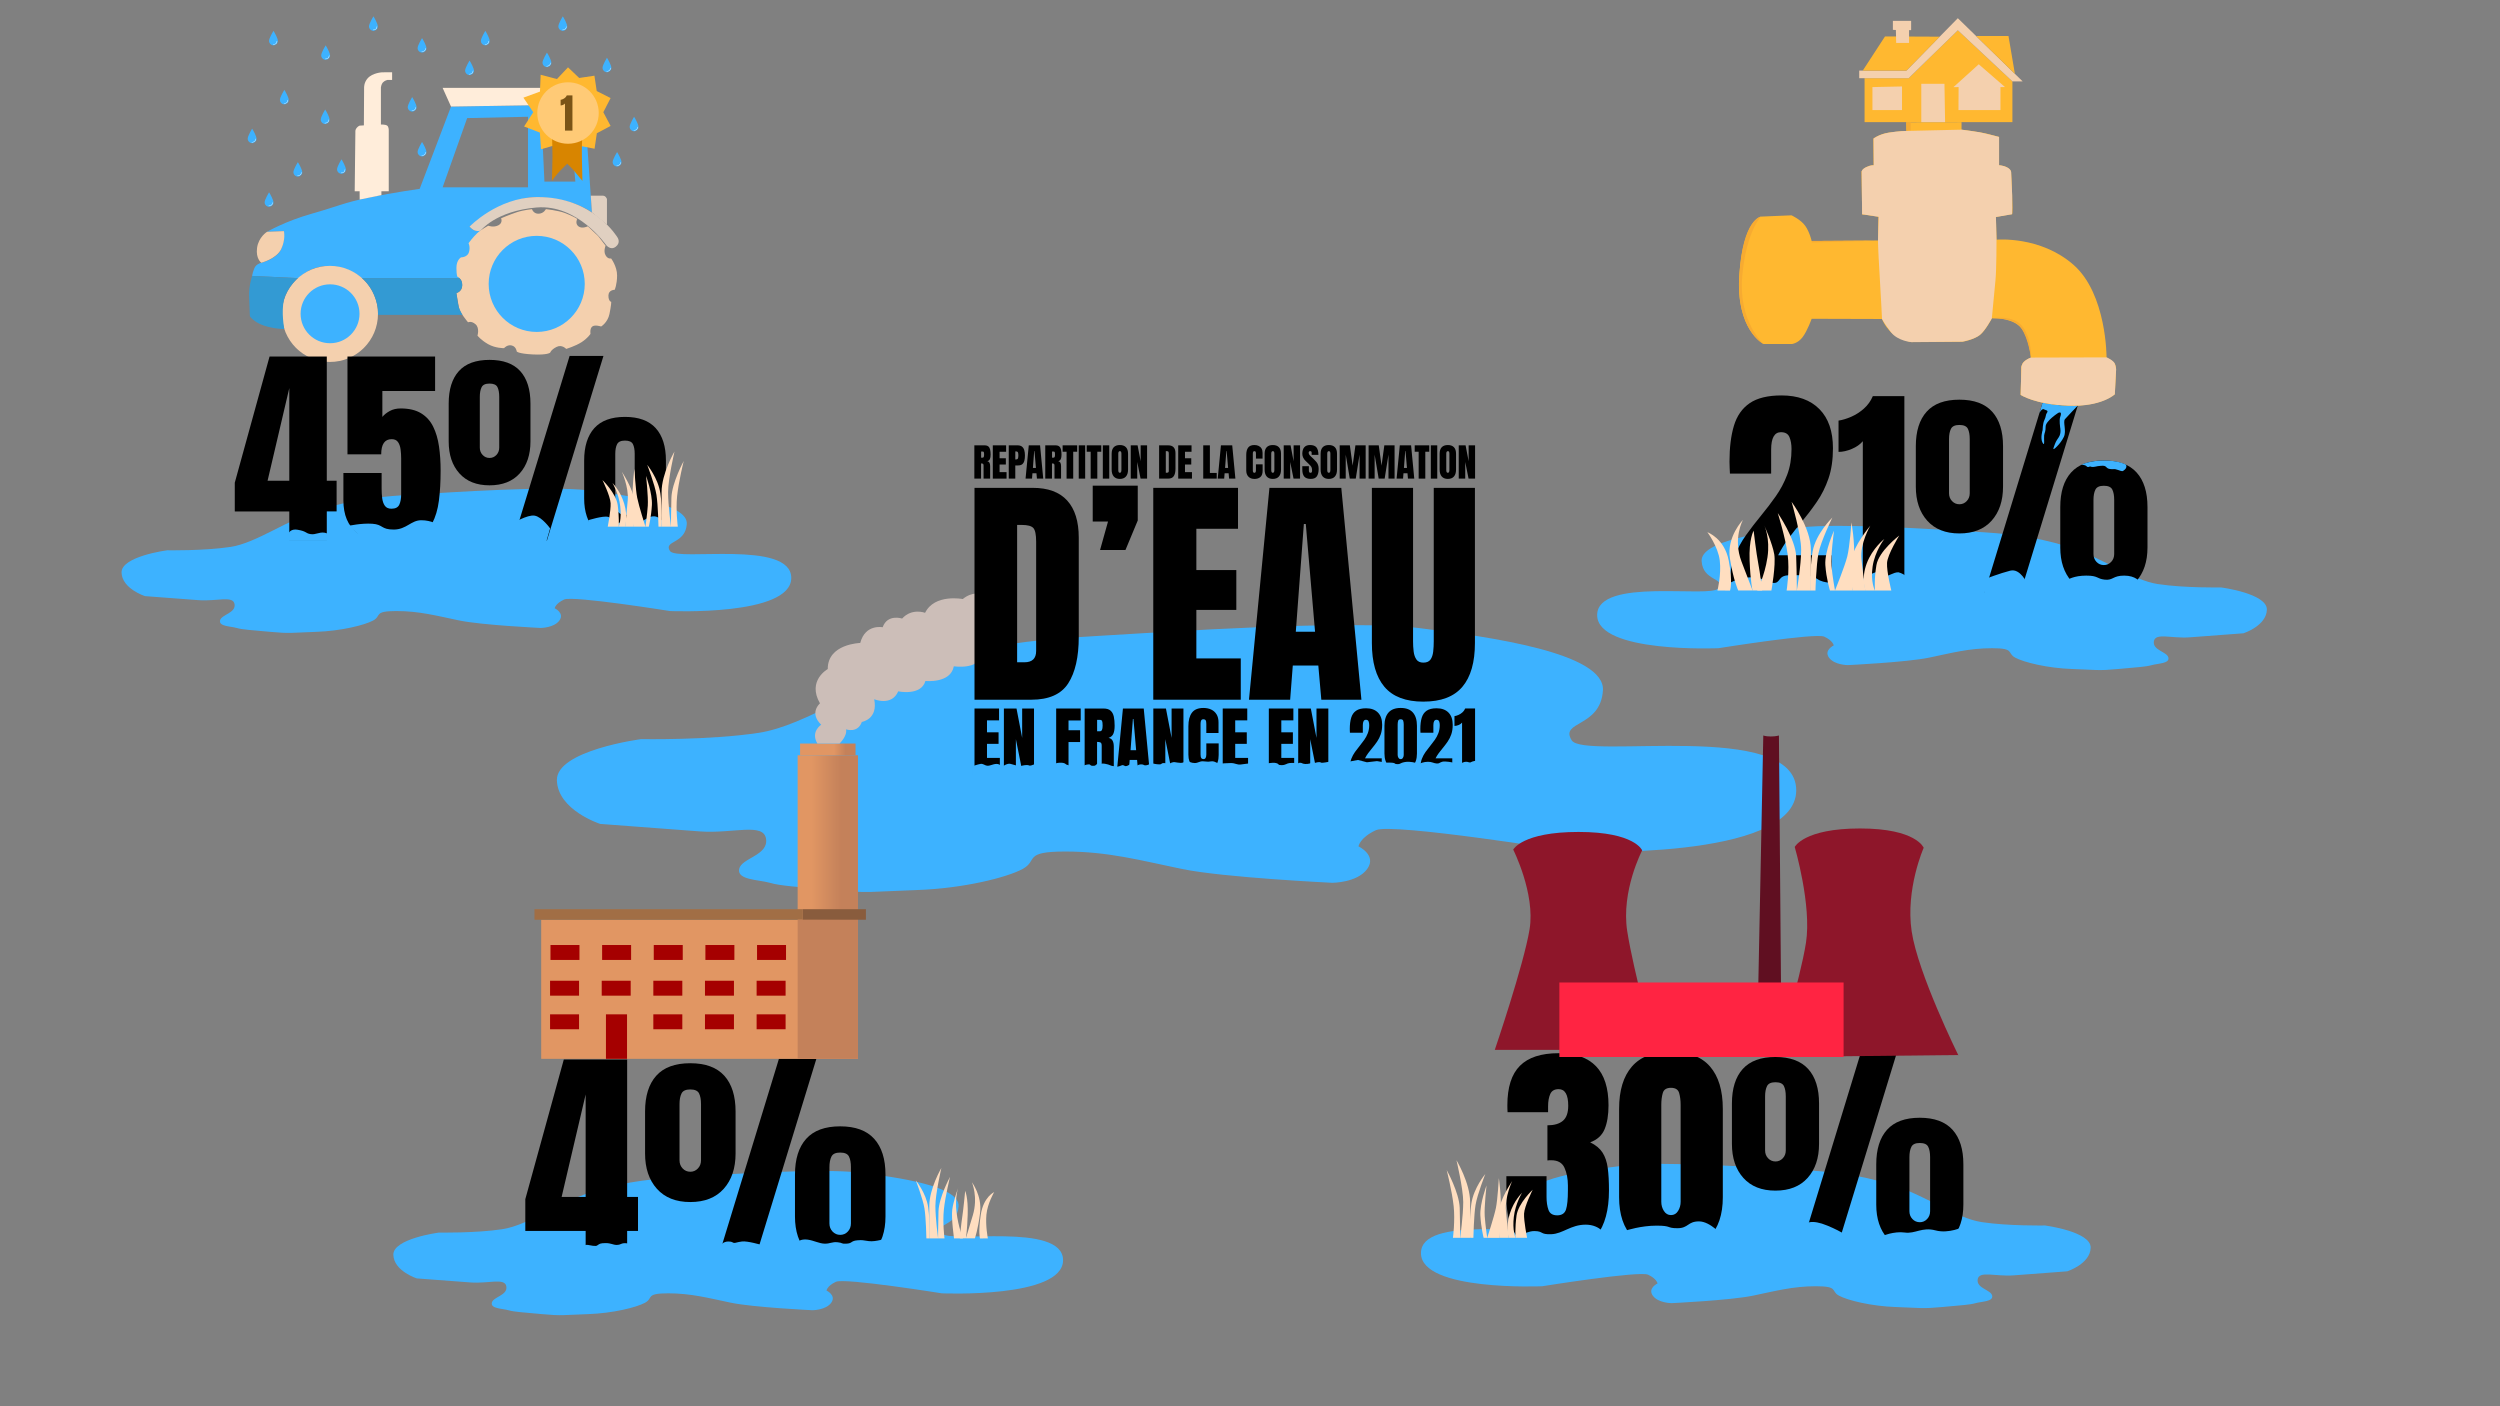 <?xml version="1.0" encoding="UTF-8"?><svg xmlns="http://www.w3.org/2000/svg" xmlns:xlink="http://www.w3.org/1999/xlink" viewBox="0 0 1920 1080"><rect x="0" y="0" width="1920" height="1080" fill="#808080" stroke="none"/><defs><style>.cls-1{fill:#895c3d;}.cls-2{fill:#fff;}.cls-3{fill:#a16e45;}.cls-4{fill:#ffb830;}.cls-5{fill:#7a5417;}.cls-6{fill:#d88500;}.cls-7{fill:#ffdec0;}.cls-8{fill:url(#Dégradé_sans_nom_74);}.cls-9{fill:#ff2442;}.cls-10{fill:#8e162a;}.cls-11{fill:#339ad3;}.cls-12{fill:#a50000;}.cls-13{fill:#ccbeb8;}.cls-14{fill:#c4815a;}.cls-15{fill:#e19663;}.cls-16{fill:#f4d0ae;}.cls-17{fill:#e0d0c1;}.cls-18{fill:#600f21;}.cls-19{fill:url(#Dégradé_sans_nom_66);}.cls-20{fill:#f7ab31;}.cls-21{fill:#3db2ff;}.cls-22{fill:#ffedda;}.cls-23{fill:#ffca76;}</style><linearGradient id="Dégradé_sans_nom_74" x1="612.6" y1="696.61" x2="658.91" y2="696.61" gradientUnits="userSpaceOnUse"><stop offset=".23" stop-color="#e19663"/><stop offset=".72" stop-color="#c4815a"/></linearGradient><linearGradient id="Dégradé_sans_nom_66" x1="614.46" y1="575.54" x2="657.05" y2="575.54" gradientUnits="userSpaceOnUse"><stop offset=".61" stop-color="#e19663"/><stop offset=".82" stop-color="#c4815a"/></linearGradient></defs><g id="flaque_d_eau"><path class="cls-21" d="m176.96,420.05c20.27-3.11,43.05-20.7,69.96-28.98s47.61-9.89,72.98-11.39,101.96-6.73,131.47-3.11c29.5,3.62,77.12,10.35,76.09,25.88-1.04,15.53-18.12,12.53-12.94,20.7,5.18,8.17,93.17-8.8,93.17,20.7s-93.17,25.43-93.17,25.43c0,0-74.53-11.97-81.26-8.86s-7.25,6.73-7.25,6.73c0,0,7.76,3.65,3.62,9.38s-14.49,5.73-14.49,5.73c0,0-45.01-2.14-62.37-5.73s-30.65-7.25-48.39-7.25-11.17,3.69-17.75,7.25-24.69,8.09-43.85,8.73c-19.15.64-19.71,1.45-35.2,0-15.48-1.45-21.14-1.66-25.88-3s-13.65-1.14-12.71-5.73,12.19-5.56,11.16-12.49-13.77-2.07-27.5-3.11c-13.74-1.03-41.33-3.11-41.33-3.11,0,0-17.64-5.69-17.96-18.12-.33-12.42,34.99-17.08,34.99-17.08,0,0,28.36.52,48.63-2.59Z"/><path class="cls-21" d="m1657.35,448.59c-20.27-3.11-43.05-20.7-69.96-28.98-26.91-8.28-47.61-9.89-72.98-11.39-25.36-1.49-101.96-6.73-131.47-3.11-29.5,3.62-77.12,10.35-76.09,25.88,1.04,15.53,18.12,12.53,12.94,20.7-5.18,8.17-93.17-8.8-93.17,20.7,0,29.5,93.17,25.43,93.17,25.43,0,0,74.53-11.97,81.26-8.86s7.25,6.73,7.25,6.73c0,0-7.76,3.65-3.62,9.38s14.49,5.73,14.49,5.73c0,0,45.01-2.14,62.37-5.73,17.36-3.59,30.65-7.25,48.39-7.25,17.75,0,11.17,3.69,17.75,7.25,6.58,3.56,24.69,8.09,43.85,8.73,19.15.64,19.71,1.45,35.2,0s21.14-1.66,25.88-3c4.74-1.34,13.65-1.14,12.71-5.73-.94-4.59-12.19-5.56-11.16-12.49s13.77-2.07,27.5-3.11c13.74-1.03,41.33-3.11,41.33-3.11,0,0,17.64-5.69,17.96-18.12.33-12.42-34.99-17.08-34.99-17.08,0,0-28.36.52-48.63-2.59Z"/><path class="cls-21" d="m1522.03,938.6c-20.27-3.11-43.05-20.7-69.96-28.98-26.91-8.28-47.61-9.89-72.98-11.39-25.36-1.49-101.96-6.73-131.47-3.11-29.5,3.62-77.12,10.35-76.09,25.88,1.04,15.53,18.12,12.53,12.94,20.7-5.18,8.17-93.17-8.8-93.17,20.7,0,29.5,93.17,25.43,93.17,25.43,0,0,74.53-11.97,81.26-8.86,6.73,3.11,7.25,6.73,7.25,6.73,0,0-7.76,3.65-3.62,9.38,4.14,5.73,14.49,5.73,14.49,5.73,0,0,45.01-2.14,62.37-5.73s30.65-7.25,48.39-7.25c17.75,0,11.17,3.69,17.75,7.25,6.58,3.56,24.69,8.09,43.85,8.73s19.71,1.45,35.2,0c15.48-1.45,21.14-1.66,25.88-3,4.74-1.34,13.65-1.14,12.71-5.73-.94-4.59-12.19-5.56-11.16-12.49s13.77-2.07,27.5-3.11c13.74-1.03,41.33-3.11,41.33-3.11,0,0,17.64-5.69,17.96-18.12.33-12.42-34.99-17.08-34.99-17.08,0,0-28.36.52-48.63-2.59Z"/><path class="cls-21" d="m385.7,944.04c20.27-3.11,43.05-20.7,69.96-28.98,26.91-8.28,47.61-9.89,72.98-11.39,25.36-1.49,101.96-6.73,131.47-3.11s77.12,10.35,76.09,25.88c-1.04,15.53-18.12,12.53-12.94,20.7,5.18,8.17,93.17-8.8,93.17,20.7s-93.17,25.43-93.17,25.43c0,0-74.53-11.97-81.26-8.86s-7.25,6.73-7.25,6.73c0,0,7.76,3.65,3.62,9.38s-14.49,5.73-14.49,5.73c0,0-45.01-2.14-62.37-5.73-17.36-3.59-30.65-7.25-48.39-7.25-17.75,0-11.17,3.69-17.75,7.25-6.58,3.56-24.69,8.09-43.85,8.73-19.15.64-19.71,1.45-35.2,0-15.48-1.45-21.14-1.66-25.88-3s-13.65-1.14-12.71-5.73,12.19-5.56,11.16-12.49-13.77-2.07-27.5-3.11c-13.74-1.03-41.33-3.11-41.33-3.11,0,0-17.64-5.69-17.96-18.12-.33-12.42,34.99-17.08,34.99-17.08,0,0,28.36.52,48.63-2.59Z"/><path class="cls-21" d="m582.42,562.87c37.51-5.75,79.66-38.31,129.47-53.64,49.81-15.33,88.12-18.31,135.06-21.07,46.94-2.77,188.7-12.45,243.3-5.75,54.6,6.7,142.72,19.16,140.8,47.89-1.92,28.74-33.52,23.19-23.95,38.31,9.58,15.12,172.41-16.28,172.41,38.31s-172.41,47.05-172.41,47.05c0,0-137.93-22.15-150.38-16.4-12.45,5.75-13.41,12.45-13.41,12.45,0,0,14.37,6.75,6.7,17.36s-26.82,10.61-26.82,10.61c0,0-83.3-3.97-115.42-10.61-32.12-6.64-56.72-13.41-89.56-13.41s-20.67,6.82-32.84,13.41c-12.18,6.59-45.7,14.97-81.14,16.17-35.44,1.19-36.48,2.68-65.13,0-28.65-2.68-39.11-3.08-47.89-5.56-8.78-2.48-25.26-2.11-23.53-10.61,1.73-8.5,22.57-10.29,20.65-23.11s-25.48-3.84-50.9-5.75c-25.42-1.91-76.49-5.75-76.49-5.75,0,0-32.64-10.54-33.25-33.52-.61-22.99,64.74-31.61,64.74-31.61,0,0,52.48.96,89.99-4.79Z"/></g><g id="tracteur"><path class="cls-21" d="m448.91,80.13l-102.53,1.72-24.07,63.18s-19.74,2.76-38.89,6.66c-19.15,3.9-24.54,6.94-44.39,12.55-19.85,5.61-33.92,13.77-33.92,13.77l12.94-.52s.95,6.36-2.07,13.76-14.45,10.32-14.45,10.32c0,0-3.35.6-5.16,2.75s-2.75,7.57-2.75,7.57l35.78,1.72s8.83-9.98,24.08-9.29c15.25.69,24.43,9.29,24.43,9.29h74.31l6.2-12.73,10.67-23.74s-1.72.69-4.13,0c-2.41-.69-4.36-3.1-4.36-3.1,0,0,29.82-23.4,51.49-22.71,29.27.93,42.49,11.81,42.49,11.81l-5.68-83.03Zm-43.43,63.73h-65.54l18.84-53.16,46.71-1.03v54.19Zm12.64-4.39l-2.32-49.8h21.68l4.39,49.8h-23.74Z"/><polygon class="cls-22" points="346.39 81.85 339.93 67.49 449.08 67.49 448.91 80.13 346.39 81.85"/><path class="cls-17" d="m412.1,151.35c43.69-.57,62.27,31.22,62.27,31.22,0,0,2.58,3.87-1.55,6.97s-7.48-1.55-7.48-1.55c0,0-21.76-31.31-53.24-28.64s-43.01,17.81-43.01,17.81c0,0-1.94.65-4.13,0s-4.36-3.1-4.36-3.1c0,0,21.33-22.31,51.49-22.71Z"/><path class="cls-16" d="m384.81,167.63s6.42-2.75,11.93-4.59,11.81-2.41,11.81-2.41c0,0,1.15,3.67,5.16,3.5s5.5-3.5,5.5-3.5c0,0,9.17.92,14.68,2.98s9.4,4.47,9.4,4.47c0,0-1.83,3.56.92,5.73s7.23,0,7.23,0l8.03,7.57,5.62,7.34s-1.83,4.13,0,7.34,4.24,2.41,4.24,2.41c0,0,4.59,6.08,4.59,13.07s-1.83,11.01-1.83,11.01c0,0-4.82,0-4.82,4.47,0,4.47,2.18,4.82,2.18,4.82,0,0,0,2.64-1.38,9.29s-6.42,9.63-6.42,9.63c0,0-4.7-1.61-6.77,0s-1.38,5.62-1.38,5.62c0,0-2.06,3.33-6.88,6.42s-11.81,5.16-11.81,5.16c0,0-3.21-3.67-7.45-1.49-4.24,2.18-4.82,4.36-4.82,4.36,0,0-1.95,1.95-13.3,1.38-11.35-.57-12.39-2.29-12.39-2.29,0,0-.34-3.67-3.78-4.59s-5.96,2.06-5.96,2.06c0,0-6.65.11-12.27-3.1-5.62-3.21-8.14-6.54-8.14-6.54,0,0,1.83-5.85-1.49-8.72-3.33-2.87-5.73-1.49-5.73-1.49,0,0-6.38-7.38-7.11-11.7l-1.83-10.78s4.47-.92,4.47-6.08-3.67-6.42-3.67-6.42c0,0-.8-.69-.8-6.88s3.56-8.03,3.56-8.03c0,0,4.93,0,6.08-4.01,1.15-4.01-.34-6.88-.34-6.88,0,0,3.44-4.7,6.65-7.68s8.49-5.73,8.49-5.73c0,0,4.13,1.61,7.8-.34s2.06-5.39,2.06-5.39Z"/><path class="cls-16" d="m205.12,178.01l12.94-.52s1.46,6.28-2.07,13.76-15.31,10.54-15.31,10.54c0,0-4.38-3.05-3.26-11.4s7.7-12.39,7.7-12.39Z"/><circle class="cls-16" cx="253.39" cy="241.08" r="36.9"/><circle class="cls-21" cx="412.19" cy="218.03" r="36.9"/><circle class="cls-21" cx="253.48" cy="240.98" r="22.62"/><path class="cls-11" d="m193.63,211.9s-2.61,7.45-2.3,15.71.57,15.25.57,15.25c0,0,2.98,4.61,10.89,7.23s15.55,2.62,15.55,2.62c0,0-2.57-13.47-.17-22.72,2.39-9.25,10.55-16.36,10.55-16.36l-35.11-1.72Z"/><path class="cls-11" d="m277.92,213.62h74.31s2.75.57,2.75,5.39-4.47,6.08-4.47,6.08c0,0,1.03,8.03,1.83,10.78s2.81,5.97,2.81,5.97h-64.89s.89-5.74-2.75-14.78-9.61-13.44-9.61-13.44Z"/><path class="cls-17" d="m453.71,150.26l.88,12.9,11.55,9.33v-19.65s-.08-.42-.88-1.5-2.35-1.08-2.35-1.08h-9.2Z"/><path class="cls-22" d="m276.24,153.26l16.68-3.41v-2.97h5.64v-46.73s.11-2.7-1.2-3.67-4.82-.86-4.82-.86v-28.5s.33-2.44,1.37-3.63c1.44-1.64,3.62-2.1,3.62-2.1h3.61v-5.91l-7.74.06s-7.29.36-11.07,4.64c-2.98,3.38-2.7,7.31-2.7,7.31l-.17,28.81-3.22.17s-1.19.4-2.28,1.72-1.02,2.38-1.02,2.38l-.53,46.3h3.78l.04,6.38Z"/><g><path d="m222.18,415.16v-22.38h-41.87v-22.06l26.71-96.9h43.96v95.37h7.54v23.58h-7.54v22.38h-28.8Zm-16.68-45.96h16.68v-71.15l-16.68,71.15Z"/><path d="m300.63,417.09c-10.86,0-19.72-2.69-26.59-8.06s-10.31-13.62-10.31-24.75v-21.02h29.36v12.11c0,2.51.15,4.95.44,7.3s.98,4.28,2.05,5.78,2.75,2.25,5.05,2.25c3.05,0,5.05-1.03,6.02-3.09s1.44-4.69,1.44-7.9v-27.75c0-2.3-.15-4.57-.44-6.82s-.95-4.12-1.97-5.61-2.65-2.25-4.89-2.25c-5.35,0-8.02,3.88-8.02,11.63h-25.91v-75.08h67.3v26.47h-40.51v19.89c1.39-1.71,3.28-3.22,5.66-4.53s5.17-1.97,8.38-1.97c6.42,0,11.64,1.23,15.68,3.69s7.14,5.88,9.3,10.27,3.66,9.47,4.49,15.24,1.24,11.98,1.24,18.61c0,8.5-.44,16.16-1.32,22.98s-2.62,12.66-5.21,17.53-6.39,8.6-11.39,11.19-11.62,3.89-19.85,3.89Z"/><path d="m375.95,372.73c-9.95,0-17.66-3.06-23.14-9.18s-8.22-14.29-8.22-24.51v-29.12c0-10.8,2.59-19.09,7.78-24.87,5.19-5.78,13.05-8.66,23.58-8.66s18.41,2.89,23.62,8.66c5.21,5.78,7.82,14.06,7.82,24.87v29.12c0,10.21-2.74,18.38-8.22,24.51-5.48,6.12-13.22,9.18-23.22,9.18Zm0-21.02c2.09,0,3.85-.76,5.29-2.29s2.17-3.41,2.17-5.66v-38.98c0-3.16-.45-5.64-1.36-7.46s-2.94-2.73-6.1-2.73-5.12.92-6.06,2.77-1.4,4.32-1.4,7.42v38.98c0,2.25.72,4.13,2.17,5.66s3.21,2.29,5.29,2.29Zm18.21,63.37l43.31-141.74h25.99l-43.4,141.74h-25.91Zm85.83,1.44c-9.95,0-17.66-3.06-23.14-9.18-5.48-6.12-8.22-14.29-8.22-24.51v-29.12c0-10.8,2.59-19.09,7.78-24.87s13.05-8.66,23.58-8.66,18.41,2.89,23.62,8.66,7.82,14.06,7.82,24.87v29.12c0,10.21-2.74,18.38-8.22,24.51s-13.22,9.18-23.22,9.18Zm0-21.02c2.09,0,3.85-.76,5.29-2.29s2.17-3.41,2.17-5.66v-38.98c0-3.16-.45-5.64-1.36-7.46s-2.94-2.73-6.1-2.73-5.12.92-6.06,2.77-1.4,4.32-1.4,7.42v38.98c0,2.25.72,4.13,2.17,5.66s3.21,2.29,5.29,2.29Z"/></g></g><g id="gouttes_d_eau"><g id="Calque_4"><g><path class="cls-21" d="m210.02,23.68s-3.4,5.61-3.4,7.7,1.9,3.44,3.4,3.44,3.4-1.45,3.4-3.35-2.54-6.56-3.4-7.79Z"/><path class="cls-2" d="m209.93,34.28h-.14c-.09,0-.14-.05-.14-.14s.05-.14.14-.14h0s1.27.05,2.08-.68c.45-.41.68-1.04.72-1.77,0-.09.05-.14.14-.14s.14.05.14.14c-.05.81-.27,1.49-.77,1.95-.81.68-1.86.77-2.17.77h0Z"/></g></g><g id="Calque_4-2"><g><path class="cls-21" d="m250.09,34.82s-3.4,5.61-3.4,7.7,1.9,3.44,3.4,3.44,3.4-1.45,3.4-3.35-2.54-6.56-3.4-7.79Z"/><path class="cls-2" d="m250,45.41h-.14c-.09,0-.14-.05-.14-.14s.05-.14.14-.14h0s1.27.05,2.08-.68c.45-.41.68-1.04.72-1.77,0-.09.05-.14.14-.14s.14.05.14.14c-.05.81-.27,1.49-.77,1.95-.81.68-1.86.77-2.17.77h0Z"/></g></g><g id="Calque_4-3"><g><path class="cls-21" d="m286.78,12.55s-3.4,5.61-3.4,7.7,1.9,3.44,3.4,3.44,3.4-1.45,3.4-3.35-2.54-6.56-3.4-7.79Z"/><path class="cls-2" d="m286.69,23.14h-.14c-.09,0-.14-.05-.14-.14s.05-.14.14-.14h0s1.27.05,2.08-.68c.45-.41.68-1.04.72-1.77,0-.09.05-.14.14-.14s.14.05.14.14c-.05.81-.27,1.49-.77,1.95-.81.68-1.86.77-2.17.77h0Z"/></g></g><g id="Calque_4-4"><g><path class="cls-21" d="m324.11,29.25s-3.4,5.61-3.4,7.7,1.9,3.44,3.4,3.44,3.4-1.45,3.4-3.35-2.54-6.56-3.4-7.79Z"/><path class="cls-2" d="m324.02,39.85h-.14c-.09,0-.14-.05-.14-.14s.05-.14.14-.14h0s1.27.05,2.08-.68c.45-.41.68-1.04.72-1.77,0-.09.05-.14.14-.14s.14.05.14.14c-.05.81-.27,1.49-.77,1.95-.81.68-1.86.77-2.17.77h0Z"/></g></g><g id="Calque_4-5"><g><path class="cls-21" d="m372.71,23.68s-3.4,5.61-3.4,7.7,1.9,3.44,3.4,3.44,3.4-1.45,3.4-3.35-2.54-6.56-3.4-7.79Z"/><path class="cls-2" d="m372.62,34.28h-.14c-.09,0-.14-.05-.14-.14s.05-.14.14-.14h0s1.27.05,2.08-.68c.45-.41.68-1.04.72-1.77,0-.09.05-.14.14-.14s.14.05.14.14c-.05.81-.27,1.49-.77,1.95-.81.68-1.86.77-2.17.77h0Z"/></g></g><g id="Calque_4-6"><g><path class="cls-21" d="m360.61,46.51s-3.4,5.61-3.4,7.7,1.9,3.44,3.4,3.44,3.4-1.45,3.4-3.35-2.54-6.56-3.4-7.79Z"/><path class="cls-2" d="m360.52,57.1h-.14c-.09,0-.14-.05-.14-.14s.05-.14.14-.14h0s1.27.05,2.08-.68c.45-.41.68-1.04.72-1.77,0-.09.05-.14.14-.14s.14.05.14.14c-.05.81-.27,1.49-.77,1.95-.81.68-1.86.77-2.17.77h0Z"/></g></g><g id="Calque_4-7"><g><path class="cls-21" d="m432.22,12.55s-3.4,5.61-3.4,7.7,1.9,3.44,3.4,3.44,3.4-1.45,3.4-3.35-2.54-6.56-3.4-7.79Z"/><path class="cls-2" d="m432.13,23.14h-.14c-.09,0-.14-.05-.14-.14s.05-.14.14-.14h0s1.27.05,2.08-.68c.45-.41.68-1.04.72-1.77,0-.09.05-.14.14-.14s.14.05.14.14c-.05.81-.27,1.49-.77,1.95-.81.68-1.86.77-2.17.77h0Z"/></g></g><g id="Calque_4-8"><g><path class="cls-21" d="m486.97,89.68s-3.4,5.61-3.4,7.7,1.9,3.44,3.4,3.44,3.4-1.45,3.4-3.35-2.54-6.56-3.4-7.79Z"/><path class="cls-2" d="m486.88,100.27h-.14c-.09,0-.14-.05-.14-.14s.05-.14.14-.14h0s1.27.05,2.08-.68c.45-.41.68-1.04.72-1.77,0-.09.05-.14.14-.14s.14.05.14.14c-.05.81-.27,1.49-.77,1.95-.81.68-1.86.77-2.17.77h0Z"/></g></g><g id="Calque_4-9"><g><path class="cls-21" d="m466.14,44.34s-3.4,5.61-3.4,7.7,1.9,3.44,3.4,3.44,3.4-1.45,3.4-3.35-2.54-6.56-3.4-7.79Z"/><path class="cls-2" d="m466.05,54.93h-.14c-.09,0-.14-.05-.14-.14s.05-.14.14-.14h0s1.27.05,2.08-.68c.45-.41.68-1.04.72-1.77,0-.09.05-.14.14-.14s.14.05.14.14c-.05.81-.27,1.49-.77,1.95-.81.68-1.86.77-2.17.77h0Z"/></g></g><g id="Calque_4-10"><g><path class="cls-21" d="m420.04,40.39s-3.4,5.61-3.4,7.7,1.9,3.44,3.4,3.44,3.4-1.45,3.4-3.35-2.54-6.56-3.4-7.79Z"/><path class="cls-2" d="m419.95,50.98h-.14c-.09,0-.14-.05-.14-.14s.05-.14.14-.14h0s1.27.05,2.08-.68c.45-.41.68-1.04.72-1.77,0-.09.05-.14.14-.14s.14.05.14.14c-.05.81-.27,1.49-.77,1.95-.81.68-1.86.77-2.17.77h0Z"/></g></g><g id="Calque_4-11"><g><path class="cls-21" d="m316.54,74.56s-3.4,5.61-3.4,7.7,1.9,3.44,3.4,3.44,3.4-1.45,3.4-3.35-2.54-6.56-3.4-7.79Z"/><path class="cls-2" d="m316.45,85.16h-.14c-.09,0-.14-.05-.14-.14s.05-.14.14-.14h0s1.27.05,2.08-.68c.45-.41.68-1.04.72-1.77,0-.09.05-.14.14-.14s.14.05.14.14c-.05.81-.27,1.49-.77,1.95-.81.68-1.86.77-2.17.77h0Z"/></g></g><g id="Calque_4-12"><g><path class="cls-21" d="m249.73,84.11s-3.4,5.61-3.4,7.7,1.9,3.44,3.4,3.44,3.4-1.45,3.4-3.35-2.54-6.56-3.4-7.79Z"/><path class="cls-2" d="m249.64,94.7h-.14c-.09,0-.14-.05-.14-.14s.05-.14.14-.14h0s1.27.05,2.08-.68c.45-.41.68-1.04.72-1.77,0-.09.05-.14.14-.14s.14.05.14.14c-.05.81-.27,1.49-.77,1.95-.81.68-1.86.77-2.17.77h0Z"/></g></g><g id="Calque_4-13"><g><path class="cls-21" d="m218.36,68.99s-3.4,5.61-3.4,7.7,1.9,3.44,3.4,3.44,3.4-1.45,3.4-3.35-2.54-6.56-3.4-7.79Z"/><path class="cls-2" d="m218.27,79.59h-.14c-.09,0-.14-.05-.14-.14s.05-.14.14-.14h0s1.27.05,2.08-.68c.45-.41.68-1.04.72-1.77,0-.09.05-.14.14-.14s.14.05.14.14c-.05.81-.27,1.49-.77,1.95-.81.68-1.86.77-2.17.77h0Z"/></g></g><g id="Calque_4-14"><g><path class="cls-21" d="m473.91,116.77s-3.4,5.61-3.4,7.7,1.9,3.44,3.4,3.44,3.4-1.45,3.4-3.35-2.54-6.56-3.4-7.79Z"/><path class="cls-2" d="m473.82,127.37h-.14c-.09,0-.14-.05-.14-.14s.05-.14.14-.14h0s1.27.05,2.08-.68c.45-.41.68-1.04.72-1.77,0-.09.05-.14.14-.14s.14.05.14.14c-.05.81-.27,1.49-.77,1.95-.81.68-1.86.77-2.17.77h0Z"/></g></g><g id="Calque_4-15"><g><path class="cls-21" d="m324.11,109.01s-3.4,5.61-3.4,7.7,1.9,3.44,3.4,3.44,3.4-1.45,3.4-3.35-2.54-6.56-3.4-7.79Z"/><path class="cls-2" d="m324.02,119.61h-.14c-.09,0-.14-.05-.14-.14s.05-.14.14-.14h0s1.27.05,2.08-.68c.45-.41.68-1.04.72-1.77,0-.09.05-.14.14-.14s.14.05.14.14c-.05.81-.27,1.49-.77,1.95-.81.68-1.86.77-2.17.77h0Z"/></g></g><g id="Calque_4-16"><g><path class="cls-21" d="m262.24,122.34s-3.4,5.61-3.4,7.7,1.9,3.44,3.4,3.44,3.4-1.45,3.4-3.35-2.54-6.56-3.4-7.79Z"/><path class="cls-2" d="m262.15,132.94h-.14c-.09,0-.14-.05-.14-.14s.05-.14.14-.14h0s1.27.05,2.08-.68c.45-.41.68-1.04.72-1.77,0-.09.05-.14.14-.14s.14.05.14.14c-.05.81-.27,1.49-.77,1.95-.81.68-1.86.77-2.17.77h0Z"/></g></g><g id="Calque_4-17"><g><path class="cls-21" d="m228.74,124.51s-3.4,5.61-3.4,7.7,1.9,3.44,3.4,3.44,3.4-1.45,3.4-3.35-2.54-6.56-3.4-7.79Z"/><path class="cls-2" d="m228.65,135.11h-.14c-.09,0-.14-.05-.14-.14s.05-.14.14-.14h0s1.27.05,2.08-.68c.45-.41.68-1.04.72-1.77,0-.09.05-.14.14-.14s.14.05.14.14c-.05.81-.27,1.49-.77,1.95-.81.68-1.86.77-2.17.77h0Z"/></g></g><g id="Calque_4-18"><g><path class="cls-21" d="m206.63,147.69s-3.4,5.61-3.4,7.7,1.9,3.44,3.4,3.44,3.4-1.45,3.4-3.35-2.54-6.56-3.4-7.79Z"/><path class="cls-2" d="m206.54,158.28h-.14c-.09,0-.14-.05-.14-.14s.05-.14.14-.14h0s1.27.05,2.08-.68c.45-.41.68-1.04.72-1.77,0-.09.05-.14.14-.14s.14.05.14.14c-.05.81-.27,1.49-.77,1.95-.81.68-1.86.77-2.17.77h0Z"/></g></g><g id="Calque_4-19"><g><path class="cls-21" d="m193.63,98.8s-3.4,5.61-3.4,7.7,1.9,3.44,3.4,3.44,3.4-1.45,3.4-3.35-2.54-6.56-3.4-7.79Z"/><path class="cls-2" d="m193.54,109.39h-.14c-.09,0-.14-.05-.14-.14s.05-.14.14-.14h0s1.27.05,2.08-.68c.45-.41.68-1.04.72-1.77,0-.09.05-.14.14-.14s.14.05.14.14c-.05.81-.27,1.49-.77,1.95-.81.68-1.86.77-2.17.77h0Z"/></g></g></g><g id="badge_1er"><polygon class="cls-4" points="436.23 51.71 444.82 59.88 456.52 58.13 458.28 69.93 468.94 75.31 463.35 86.18 468.94 96.73 458.38 102.32 456.62 114.23 447.1 112.36 424.02 112.16 415.53 114.64 414.6 101.81 402.49 97.15 409.53 86.18 401.97 75 414.7 70.34 415.22 57.4 427.74 60.71 436.23 51.71"/><path class="cls-6" d="m423.91,102.32s.47,15.32.41,18.01-.41,18.63-.41,18.63c0,0,3.41-4.97,6.21-7.76l5.49-5.49s3.61,3.44,5.89,6.21l5.8,7.04s-.21-10.56-.41-18.32.41-18.32.41-18.32h-23.39Z"/><circle class="cls-23" cx="436.23" cy="86.8" r="23.6"/><path class="cls-5" d="m433.91,100.32v-20.83c-.37.44-.88.8-1.52,1.07s-1.25.41-1.83.41v-4.32c.54-.08,1.13-.26,1.75-.53s1.21-.65,1.74-1.12.95-1.05,1.24-1.73h4.35v27.05h-5.73Z"/></g><g id="robinet"><g><path d="m1328.59,454.84v-7.19c0-7.47,1.15-14.18,3.46-20.14s5.29-11.49,8.94-16.59c3.65-5.1,7.5-10.11,11.55-15.01,3.93-4.79,7.68-9.71,11.25-14.76,3.56-5.05,6.47-10.52,8.72-16.42,2.25-5.9,3.38-12.53,3.38-19.89,0-3.54-.53-6.57-1.58-9.11-1.05-2.54-3.24-3.81-6.54-3.81-5.02,0-7.53,4.48-7.53,13.43v18.39h-31.65c-.06-1.31-.13-2.79-.21-4.45s-.13-3.25-.13-4.79c0-10.83,1.14-20.03,3.42-27.59,2.28-7.56,6.32-13.32,12.1-17.28,5.79-3.96,13.93-5.94,24.42-5.94,12.49,0,22.2,3.51,29.13,10.52,6.93,7.01,10.39,17.02,10.39,30.02,0,8.84-1.14,16.58-3.42,23.22-2.28,6.64-5.3,12.69-9.07,18.13-3.76,5.45-7.9,10.88-12.4,16.29-3.19,3.82-6.29,7.73-9.28,11.72-2.99,3.99-5.63,8.27-7.91,12.83h41.06v28.4h-78.09Z"/><path d="m1430.64,454.84v-115.99c-2.05,2.45-4.88,4.43-8.47,5.94-3.59,1.51-6.99,2.27-10.18,2.27v-24.04c3.02-.46,6.27-1.44,9.75-2.95,3.48-1.51,6.71-3.59,9.71-6.24,2.99-2.65,5.29-5.86,6.89-9.62h24.21v150.63h-31.91Z"/><path d="m1504.8,409.68c-10.61,0-18.83-3.26-24.68-9.79-5.84-6.53-8.77-15.24-8.77-26.13v-31.05c0-11.52,2.77-20.36,8.3-26.52,5.53-6.16,13.91-9.24,25.15-9.24s19.63,3.08,25.19,9.24c5.56,6.16,8.34,15,8.34,26.52v31.05c0,10.89-2.92,19.6-8.77,26.13-5.84,6.53-14.1,9.79-24.76,9.79Zm0-22.41c2.22,0,4.11-.81,5.65-2.44,1.54-1.63,2.31-3.64,2.31-6.03v-41.57c0-3.36-.48-6.02-1.45-7.95s-3.14-2.91-6.5-2.91-5.46.98-6.46,2.95c-1,1.97-1.5,4.6-1.5,7.91v41.57c0,2.4.77,4.41,2.31,6.03,1.54,1.63,3.42,2.44,5.65,2.44Zm19.42,67.57l46.19-151.14h27.71l-46.28,151.14h-27.63Zm91.52,1.54c-10.61,0-18.83-3.26-24.68-9.79s-8.77-15.24-8.77-26.13v-31.05c0-11.52,2.77-20.36,8.3-26.52,5.53-6.16,13.91-9.24,25.15-9.24s19.63,3.08,25.19,9.24c5.56,6.16,8.34,15,8.34,26.52v31.05c0,10.89-2.92,19.6-8.77,26.13s-14.1,9.79-24.76,9.79Zm0-22.41c2.22,0,4.11-.81,5.65-2.44,1.54-1.63,2.31-3.64,2.31-6.03v-41.57c0-3.36-.48-6.02-1.45-7.95s-3.14-2.91-6.5-2.91-5.46.98-6.46,2.95c-1,1.97-1.5,4.6-1.5,7.91v41.57c0,2.4.77,4.41,2.31,6.03,1.54,1.63,3.42,2.44,5.65,2.44Z"/></g><path class="cls-21" d="m1568.71,309.25l12.67,1.9,14.34.38s-8.11,8.34-9.83,10.41c-1.73,2.07,1.36,8.96-.86,13.63-1.47,3.08-3.8,5.69-3.8,5.69,0,0-5.52,6.38-3.97,2.24,1.55-4.14,1.55-4.31,3.8-7.59s1.15-7.59,1.15-7.59c0,0-.85-5.72,0-7.94,2-5.22-1.5-3.28-1.5-3.28,0,0-9.66,6.21-9.66,10.52s-.8,4.23-1.14,6.81.77,9.06-1.2,5.61c-1.97-3.45,0-9.66,0-9.66,0,0,.09-5.26,1.4-7.85,1.31-2.59.91-4.08,1.81-5.26,1.81-2.37-1.09-2.15-2.55-3.06-.3-.19-1.82.36-3.04,2.83l2.38-7.79Z"/><path class="cls-4" d="m1506.46,93.81v5.77s14.58,1.74,21,3.48c6.43,1.73,7.82,2.1,7.82,2.1v21.77s3.91.33,5.86,1.47c3.74,2.18,3.42,3.91,3.42,3.91,0,0,1.7,32.2.72,32.2s-12.41,2.16-12.41,2.16l.46,17.41s33.54-3.11,59.11,19.29c25.56,22.4,25.4,71.08,25.4,71.08,0,0,5.37,3.09,6.35,4.88s.98,4.4.98,4.4l-.98,19.05s-10.58,9.61-35.66,8.79c-25.08-.81-36.64-8.3-36.64-8.3l.49-21s.05-1.48,1.41-3.67c1.36-2.19,5.92-3.98,5.92-3.98,0,0-1.3-17.75-9.12-24.42-7.82-6.68-20.84-5.7-20.84-5.7,0,0-5.05,9.61-9.12,12.7-4.07,3.09-11.03,5.05-13.51,5.21-2.48.16-37.94.41-39.08.33s-10.58-2.44-15.79-7.65-6.84-10.1-6.84-10.1l-54.06-.16s-3.26,9.28-7,14.17c-3.74,4.88-8.3,5.21-8.3,5.21h-21.66s-21.66-11.07-18.56-53.41c3.09-42.33,16.61-44.45,16.61-44.45l23.45-.98s7.16,3.26,10.58,8.14,4.88,11.56,4.88,11.56l50.96-.33.49-18.24-12.7-1.95-.33-32.89s.49-1.79,3.74-3.42,5.54-1.3,5.54-1.3l-.16-20.52s4.56-3.58,11.72-4.56c7.16-.98,13.51-1.3,13.51-1.3l-.14-6.67,42.48-.07Z"/><g id="ombres_robinet"><polygon class="cls-20" points="1463.99 93.89 1467.43 93.88 1467.43 100.17 1464.13 100.56 1463.99 93.89"/><polygon class="cls-20" points="1441.61 104.75 1441.61 127.11 1439.05 126.94 1438.89 106.42 1441.61 104.75"/><polygon class="cls-20" points="1429.77 131.66 1430.1 164.55 1431.7 164.8 1431.7 129.35 1430.49 130.48 1429.77 131.66"/><polygon class="cls-20" points="1442.8 166.5 1443.44 166.5 1444.56 184.74 1442.31 184.74 1442.8 166.5"/><polygon class="cls-20" points="1442.31 184.74 1391.34 185.07 1391.34 186.24 1444.56 184.74 1442.31 184.74"/><path class="cls-20" d="m1352.43,166.34s-13.84,1.56-16.61,44.45c-2.77,42.89,18.56,53.41,18.56,53.41,0,0-19.34-17.12-16.35-51.77s14.39-46.09,14.39-46.09Z"/><path class="cls-20" d="m1529.75,244.5s16.88-1.11,22.61,7.53c5.72,8.64,7.35,22.6,7.35,22.6,0,0,1.05-13.25-6.06-23.35s-23.9-6.77-23.9-6.77Z"/><path class="cls-20" d="m1552.38,282.27l-.49,21,2.01,1.09.54-26.57s-1.25,1.18-1.66,2.83l-.41,1.65Z"/></g><path class="cls-21" d="m1615.74,353.65c12.11,0,17.08,3.29,17.08,3.29,0,0,.97,2.02-.97,3.7-1.94,1.68-1.75,1.45-5.24.28-3.54-1.18-2.5-.33-5.81-.67-4.13-.43-2.17-3.06-7.34-2.5-3.14.34-2.18.23-2.7.33-2.22.4-.98.29-3.13.54-1.12.13-.89,0-2.07-.3s-1.7,1.13-3.04-.19c-1.34-1.32-3.99-1.21-3.99-1.21,0,0,6.12-3.26,17.21-3.26Z"/><path class="cls-16" d="m1442.31,184.74l.49-18.24-12.7-1.95-.33-32.89s.14-1.8,3.74-3.42,5.54-1.3,5.54-1.3l-.16-20.52s4.04-3.26,11.72-4.56c7.68-1.3,13.51-1.3,13.51-1.3l42.33-.98s9.59,1.22,13.58,1.95,15.24,3.63,15.24,3.63v21.77s2.33-.12,5.86,1.47c3.54,1.58,3.42,3.91,3.42,3.91,0,0,.64,12.96.79,17.87s-.07,14.34-.07,14.34l-12.41,2.16.46,17.41s.03,22.52-.8,31.18-2.79,29.23-2.79,29.23c0,0-4.93,9.22-9.12,12.7-4.19,3.48-13.51,5.21-13.51,5.21l-39.08.33s-10.45-.71-15.79-7.65c-5.34-6.95-6.84-10.1-6.84-10.1,0,0-.84-17.61-1.97-36.07s-1.13-24.18-1.13-24.18Z"/><path class="cls-16" d="m1559.71,274.62l58.13-.16s5.37,2.2,6.35,4.88.98,4.4.98,4.4l-.98,19.05s-9.77,9.75-35.66,8.79c-25.89-.96-36.64-8.3-36.64-8.3l.49-21s-.05-2.36,2.06-4.47,5.26-3.18,5.26-3.18Z"/></g><g id="maison"><polygon class="cls-4" points="1545.53 62.5 1545.53 93.81 1431.99 93.81 1431.99 60.05 1465.81 60.05 1503.61 23.25 1545.53 62.5"/><polygon class="cls-16" points="1503.61 23.25 1545.53 62.5 1553.38 62.5 1503.61 13.98 1464.12 54.21 1427.88 54.21 1427.88 60.05 1431.99 60.05 1465.81 60.05 1503.61 23.25"/><polyline class="cls-4" points="1430.6 54.21 1447.69 27.98 1489.68 28.17 1464.12 54.21 1430.6 54.21"/><polygon class="cls-4" points="1542.51 27.63 1547.44 56.72 1517.62 27.63 1542.51 27.63"/><polygon class="cls-16" points="1456.27 32.98 1466.17 32.98 1466.17 23.16 1467.76 23.16 1467.76 16.03 1453.73 16.03 1453.73 22.91 1456.03 23.03 1456.27 32.98"/><polygon class="cls-16" points="1438.03 66.88 1460.75 66.4 1460.75 84.51 1438.03 84.51 1438.03 66.88"/><polygon class="cls-16" points="1504.21 66.87 1504.1 84.51 1536.35 84.51 1536.35 66.88 1539.85 66.88 1519.68 49.36 1500.23 66.94 1504.21 66.87"/><polygon class="cls-16" points="1475.55 93.81 1475.55 64.38 1493.35 64.38 1493.83 93.81 1475.55 93.81"/></g><g id="usine"><g><path d="m449.78,970.13v-24.77h-46.34v-24.41l29.56-107.24h48.65v105.55h8.34v26.1h-8.34v24.77h-31.87Zm-18.46-50.87h18.46v-78.74l-18.46,78.74Z"/><path d="m530.12,923.17c-11.01,0-19.54-3.39-25.61-10.16s-9.1-15.82-9.1-27.12v-32.22c0-11.95,2.87-21.13,8.61-27.52,5.74-6.39,14.44-9.59,26.1-9.59s20.37,3.2,26.14,9.59c5.77,6.39,8.66,15.56,8.66,27.52v32.22c0,11.3-3.03,20.34-9.1,27.12s-14.63,10.16-25.7,10.16Zm0-23.26c2.31,0,4.26-.84,5.86-2.53s2.4-3.77,2.4-6.26v-43.14c0-3.49-.5-6.24-1.51-8.26s-3.25-3.02-6.75-3.02-5.67,1.02-6.7,3.06-1.55,4.78-1.55,8.21v43.14c0,2.49.8,4.57,2.4,6.26s3.55,2.53,5.86,2.53Zm20.15,70.13l47.94-156.86h28.76l-48.03,156.86h-28.67Zm94.98,1.6c-11.01,0-19.54-3.39-25.61-10.16-6.07-6.78-9.1-15.82-9.1-27.12v-32.22c0-11.95,2.87-21.13,8.61-27.52,5.74-6.39,14.44-9.59,26.1-9.59s20.37,3.2,26.14,9.59,8.66,15.56,8.66,27.52v32.22c0,11.3-3.03,20.34-9.1,27.12s-14.63,10.16-25.7,10.16Zm0-23.26c2.31,0,4.26-.84,5.86-2.53s2.4-3.77,2.4-6.26v-43.14c0-3.49-.5-6.24-1.51-8.26s-3.25-3.02-6.75-3.02-5.67,1.02-6.7,3.06-1.55,4.78-1.55,8.21v43.14c0,2.49.8,4.57,2.4,6.26s3.55,2.53,5.86,2.53Z"/></g><g><rect class="cls-8" x="612.6" y="580.04" width="46.32" height="233.13"/><rect class="cls-19" x="614.46" y="571.04" width="42.59" height="9.01"/><rect class="cls-15" x="415.64" y="706.35" width="243.28" height="106.83"/><rect class="cls-3" x="410.48" y="698.25" width="205.91" height="8.11"/><rect class="cls-12" x="465.37" y="779.01" width="16.19" height="34.17"/><rect class="cls-12" x="422.45" y="753.21" width="22.26" height="11.46"/><rect class="cls-12" x="462.11" y="753.21" width="22.26" height="11.46"/><rect class="cls-12" x="501.76" y="753.21" width="22.26" height="11.46"/><rect class="cls-12" x="541.42" y="753.21" width="22.26" height="11.46"/><rect class="cls-12" x="581.08" y="753.21" width="22.26" height="11.46"/><rect class="cls-12" x="422.77" y="725.77" width="22.26" height="11.46"/><rect class="cls-12" x="462.43" y="725.77" width="22.26" height="11.46"/><rect class="cls-12" x="502.09" y="725.77" width="22.26" height="11.46"/><rect class="cls-12" x="541.75" y="725.77" width="22.26" height="11.46"/><rect class="cls-12" x="581.41" y="725.77" width="22.26" height="11.46"/><rect class="cls-12" x="422.45" y="779.01" width="22.26" height="11.46"/><rect class="cls-12" x="501.76" y="779.01" width="22.26" height="11.46"/><rect class="cls-12" x="541.42" y="779.01" width="22.26" height="11.46"/><rect class="cls-12" x="581.08" y="779.01" width="22.26" height="11.46"/><rect class="cls-14" x="612.6" y="706.35" width="46.32" height="106.83"/><rect class="cls-1" x="616.39" y="698.25" width="48.63" height="8.11"/><path class="cls-13" d="m766.99,463.81s-13.53-15.16-27.59-3.75c0,0-21.65-4.24-28.93,10.59,0,0-10.08-3.91-17.64,4.4,0,0-11.25-3.75-14.94,6.68,0,0-13.35-2.77-17.22,12.06,0,0-25.13.65-24.95,20.05,0,0-16.09,8.84-5.98,26.33,0,0-8.57,7.16.94,16.42,0,0-8.34,5.33-2.94,14.43h17.03s6.06-5.68,5-10.89c0,0,8.96,3.26,12.12-5.7,0,0,12.65-1.96,9.49-17.44,0,0,13.35,5.7,18.45-6.03,0,0,17.57,3.75,20.91-7.99,0,0,19.33,2.12,21.79-11.25,0,0,18.98,2.93,21.44-8.8,0,0,20.38-.98,17.92-17.44,0,0,8.79-12.39-4.92-21.68Z"/></g></g><g id="centrale_nucléaire"><g><path d="m1194.92,961.23c-13.27,0-22.93-3.5-28.97-10.51-6.04-7.01-9.06-17.58-9.06-31.7v-15.72h30.85v15.81c0,3.99.5,7.36,1.5,10.13s3.23,4.14,6.71,4.14,5.78-1.5,6.75-4.49c.97-2.99,1.45-7.88,1.45-14.66v-3.76c0-5.18-.87-9.71-2.61-13.59s-5.14-5.81-10.21-5.81c-.63,0-1.18.01-1.67.04s-.9.07-1.24.13v-27c5.18,0,9.14-1.15,11.88-3.46s4.1-6.17,4.1-11.58c0-8.49-2.45-12.73-7.35-12.73-3.19,0-5.34,1.24-6.45,3.72-1.11,2.48-1.67,5.63-1.67,9.44v4.53h-31.11c-.06-.68-.1-1.51-.13-2.48s-.04-1.91-.04-2.82c0-13.79,3.22-23.9,9.66-30.34,6.44-6.44,16.29-9.66,29.57-9.66,25.64,0,38.46,13.33,38.46,39.99,0,7.41-1,13.52-2.99,18.33-1.99,4.81-5.7,8.19-11.11,10.13,4.27,2.05,7.43,4.67,9.49,7.86,2.05,3.19,3.39,7.15,4.02,11.88.63,4.73.94,10.45.94,17.18,0,15.04-3.15,26.63-9.44,34.78-6.3,8.15-16.74,12.22-31.32,12.22Z"/><path d="m1283.29,960.88c-12.7,0-22.52-3.56-29.44-10.68-6.92-7.12-10.38-17.38-10.38-30.76v-67.85c0-14.13,3.29-24.97,9.87-32.52,6.58-7.55,16.56-11.32,29.95-11.32s23.44,3.77,30,11.32c6.55,7.55,9.83,18.39,9.83,32.52v67.85c0,13.39-3.45,23.64-10.34,30.76-6.89,7.12-16.72,10.68-29.48,10.68Zm0-27.69c2.34,0,4.16-1.05,5.47-3.16s1.97-4.47,1.97-7.09v-74.26c0-3.53-.38-6.62-1.15-9.27s-2.86-3.97-6.28-3.97-5.51,1.32-6.28,3.97c-.77,2.65-1.15,5.74-1.15,9.27v74.26c0,2.62.67,4.99,2.01,7.09s3.15,3.16,5.43,3.16Z"/><path d="m1363.53,914.4c-10.6,0-18.81-3.26-24.65-9.78-5.84-6.52-8.76-15.23-8.76-26.11v-31.02c0-11.51,2.76-20.34,8.29-26.49,5.53-6.15,13.9-9.23,25.12-9.23s19.61,3.08,25.17,9.23c5.55,6.15,8.33,14.98,8.33,26.49v31.02c0,10.88-2.92,19.58-8.76,26.11-5.84,6.52-14.09,9.78-24.74,9.78Zm0-22.39c2.22,0,4.1-.81,5.64-2.44,1.54-1.62,2.31-3.63,2.31-6.02v-41.53c0-3.36-.48-6.01-1.45-7.95-.97-1.94-3.13-2.91-6.49-2.91s-5.46.98-6.45,2.95c-1,1.97-1.5,4.6-1.5,7.9v41.53c0,2.39.77,4.4,2.31,6.02s3.42,2.44,5.64,2.44Zm19.4,67.51l46.15-151h27.69l-46.23,151h-27.6Zm91.44,1.54c-10.6,0-18.81-3.26-24.65-9.78s-8.76-15.23-8.76-26.11v-31.02c0-11.51,2.76-20.34,8.29-26.49,5.53-6.15,13.9-9.23,25.12-9.23s19.61,3.08,25.17,9.23c5.55,6.15,8.33,14.98,8.33,26.49v31.02c0,10.88-2.92,19.58-8.76,26.11-5.84,6.52-14.09,9.78-24.74,9.78Zm0-22.39c2.22,0,4.1-.81,5.64-2.44s2.31-3.63,2.31-6.02v-41.53c0-3.36-.48-6.01-1.45-7.95-.97-1.94-3.13-2.91-6.49-2.91s-5.46.98-6.45,2.95-1.5,4.6-1.5,7.9v41.53c0,2.39.77,4.4,2.31,6.02s3.42,2.44,5.64,2.44Z"/></g><g><path class="cls-10" d="m1147.99,806.31s22.23-65.23,26.73-92.64c4.49-27.42-12.57-61.18-12.57-61.18,0,0,6.89-13.56,50.16-13.56s48.88,14.14,48.88,14.14c0,0-16.28,31.17-11.48,62.05,4.81,30.88,21.44,91.2,21.44,91.2h-123.15Z"/><path class="cls-18" d="m1368.22,804.97l-2-240.12s-2.27.76-6.27.76-5.74-.76-5.74-.76l-4.81,240.12h18.82Z"/><path class="cls-10" d="m1364.2,811.76s18.3-59.01,22.79-87.75c4.49-28.75-8.64-73.53-8.64-73.53,0,0,6.89-14.22,50.16-14.22s48.88,14.83,48.88,14.83c0,0-14.05,31.77-9.24,64.15s35.77,95.02,35.77,95.02l-139.72,1.51Z"/><rect class="cls-9" x="1197.59" y="754.55" width="218.29" height="57.22"/></g></g><g id="titre_infographie"><g><path d="m748.3,367.58v-25.56h7.84c1.31,0,2.29.3,2.96.89s1.12,1.43,1.34,2.5.34,2.33.34,3.77-.18,2.51-.53,3.34-1.02,1.41-2,1.73c.8.16,1.37.56,1.69,1.2s.49,1.45.49,2.46v9.67h-5.04v-10.01c0-.75-.15-1.21-.46-1.39s-.8-.27-1.47-.27v11.66h-5.17Zm5.2-16.09h1.23c.71,0,1.06-.77,1.06-2.31,0-1-.08-1.65-.23-1.96s-.45-.46-.87-.46h-1.19v4.73Z"/><path d="m762.47,367.58v-25.56h10.23v4.94h-5.03v4.98h4.82v4.81h-4.82v5.85h5.36v4.98h-10.56Z"/><path d="m774.72,367.58v-25.56h6.75c1.41,0,2.53.31,3.36.94s1.42,1.53,1.78,2.69.54,2.55.54,4.15-.15,2.9-.45,4.05-.84,2.04-1.6,2.67-1.86.94-3.28.94h-2.08v10.12h-5.03Zm5.03-14.71h.29c.95,0,1.53-.27,1.74-.8s.32-1.32.32-2.35c0-.97-.1-1.72-.31-2.24s-.7-.79-1.47-.79h-.57v6.19Z"/><path d="m787.63,367.58l2.47-25.56h8.67l2.43,25.56h-4.84l-.36-4.12h-3.08l-.32,4.12h-4.97Zm5.65-8.21h2.32l-1.12-13h-.23l-.97,13Z"/><path d="m802.76,367.58v-25.56h7.84c1.31,0,2.29.3,2.96.89s1.12,1.43,1.34,2.5.34,2.33.34,3.77-.18,2.51-.53,3.34-1.02,1.41-2,1.73c.8.16,1.37.56,1.69,1.2s.49,1.45.49,2.46v9.67h-5.04v-10.01c0-.75-.15-1.21-.46-1.39s-.8-.27-1.47-.27v11.66h-5.17Zm5.2-16.09h1.23c.71,0,1.06-.77,1.06-2.31,0-1-.08-1.65-.23-1.96s-.45-.46-.87-.46h-1.19v4.73Z"/><path d="m819.13,367.58v-20.65h-3.04v-4.91h11.18v4.91h-3.04v20.65h-5.11Z"/><path d="m828.47,367.58v-25.56h4.94v25.56h-4.94Z"/><path d="m837.63,367.58v-20.65h-3.04v-4.91h11.18v4.91h-3.04v20.65h-5.11Z"/><path d="m846.97,367.58v-25.56h4.94v25.56h-4.94Z"/><path d="m860.05,367.81c-2.04,0-3.6-.62-4.68-1.85s-1.62-3.02-1.62-5.35v-12.14c0-2.19.53-3.85,1.6-4.98s2.64-1.7,4.7-1.7,3.63.57,4.7,1.7,1.6,2.79,1.6,4.98v12.14c0,2.33-.54,4.12-1.62,5.35s-2.64,1.85-4.68,1.85Zm.04-4.71c.77,0,1.16-.75,1.16-2.25v-12.48c0-1.26-.38-1.89-1.13-1.89-.85,0-1.28.64-1.28,1.93v12.46c0,.79.1,1.36.29,1.71s.51.52.96.52Z"/><path d="m868.41,367.58v-25.56h5.26l2.35,12.24v-12.24h4.94v25.56h-5l-2.56-12.78v12.78h-5Z"/><path d="m890.2,367.58v-25.56h7.03c1.84,0,3.22.51,4.15,1.53s1.39,2.52,1.39,4.48v11.97c0,2.42-.42,4.29-1.27,5.61s-2.33,1.98-4.45,1.98h-6.86Zm5.14-4.52h.89c.94,0,1.41-.46,1.41-1.37v-13.19c0-.85-.11-1.4-.34-1.65s-.69-.37-1.39-.37h-.57v16.57Z"/><path d="m904.87,367.58v-25.56h10.23v4.94h-5.03v4.98h4.82v4.81h-4.82v5.85h5.36v4.98h-10.56Z"/><path d="m924.08,367.58v-25.56h5.11v21.21h5.26v4.36h-10.37Z"/><path d="m935.21,367.58l2.47-25.56h8.67l2.43,25.56h-4.84l-.36-4.12h-3.08l-.32,4.12h-4.97Zm5.65-8.21h2.32l-1.12-13h-.23l-.97,13Z"/><path d="m963.27,367.81c-1.85,0-3.34-.58-4.47-1.73s-1.69-2.76-1.69-4.84v-11.79c0-2.48.49-4.38,1.47-5.69s2.58-1.98,4.8-1.98c1.21,0,2.29.22,3.23.67s1.69,1.11,2.23,2,.81,2,.81,3.35v4.42h-5.08v-3.78c0-.76-.1-1.28-.29-1.55s-.49-.4-.9-.4c-.47,0-.79.17-.96.52s-.25.8-.25,1.37v12.8c0,.71.1,1.21.31,1.5s.51.44.89.44c.44,0,.74-.18.92-.54s.27-.82.27-1.39v-4.6h5.14v4.84c0,2.25-.57,3.88-1.7,4.89s-2.72,1.52-4.75,1.52Z"/><path d="m977.52,367.81c-2.04,0-3.6-.62-4.68-1.85s-1.62-3.02-1.62-5.35v-12.14c0-2.19.53-3.85,1.6-4.98s2.64-1.7,4.7-1.7,3.63.57,4.7,1.7,1.6,2.79,1.6,4.98v12.14c0,2.33-.54,4.12-1.62,5.35s-2.64,1.85-4.68,1.85Zm.04-4.71c.77,0,1.16-.75,1.16-2.25v-12.48c0-1.26-.38-1.89-1.13-1.89-.85,0-1.28.64-1.28,1.93v12.46c0,.79.1,1.36.29,1.71s.51.52.96.52Z"/><path d="m985.89,367.58v-25.56h5.26l2.35,12.24v-12.24h4.94v25.56h-5l-2.56-12.78v12.78h-5Z"/><path d="m1006.77,367.81c-2.33,0-4.02-.58-5.05-1.74-1.03-1.16-1.55-3.01-1.55-5.55v-2.5h5.05v3.2c0,.59.09,1.05.27,1.39s.49.5.94.5.79-.14.97-.41.27-.72.27-1.34c0-.78-.08-1.44-.23-1.97s-.42-1.03-.81-1.51-.91-1.04-1.59-1.68l-2.29-2.18c-1.71-1.62-2.57-3.47-2.57-5.55s.51-3.84,1.52-4.98,2.48-1.71,4.39-1.71c2.34,0,4.01.62,4.99,1.87s1.47,3.15,1.47,5.69h-5.2v-1.76c0-.35-.1-.62-.3-.81s-.47-.29-.81-.29c-.41,0-.7.11-.89.34s-.28.52-.28.88.1.75.29,1.16.58.9,1.15,1.44l2.95,2.83c.59.56,1.13,1.15,1.63,1.78s.89,1.35,1.19,2.18.45,1.84.45,3.03c0,2.4-.44,4.28-1.33,5.64-.89,1.36-2.43,2.04-4.63,2.04Z"/><path d="m1020.53,367.81c-2.04,0-3.6-.62-4.68-1.85-1.08-1.23-1.62-3.02-1.62-5.35v-12.14c0-2.19.53-3.85,1.6-4.98,1.07-1.13,2.64-1.7,4.7-1.7s3.63.57,4.7,1.7c1.07,1.13,1.6,2.79,1.6,4.98v12.14c0,2.33-.54,4.12-1.62,5.35s-2.64,1.85-4.68,1.85Zm.04-4.71c.77,0,1.16-.75,1.16-2.25v-12.48c0-1.26-.38-1.89-1.13-1.89-.85,0-1.28.64-1.28,1.93v12.46c0,.79.1,1.36.29,1.71s.51.52.96.52Z"/><path d="m1028.89,367.58v-25.56h7.79l2.15,15.58,2.14-15.58h7.86v25.56h-4.68v-18.42l-2.93,18.42h-4.59l-3.11-18.42v18.42h-4.62Z"/><path d="m1051.09,367.58v-25.56h7.79l2.15,15.58,2.14-15.58h7.86v25.56h-4.68v-18.42l-2.93,18.42h-4.59l-3.11-18.42v18.42h-4.62Z"/><path d="m1072.58,367.58l2.47-25.56h8.67l2.43,25.56h-4.84l-.36-4.12h-3.08l-.32,4.12h-4.97Zm5.65-8.21h2.32l-1.12-13h-.23l-.97,13Z"/><path d="m1089.53,367.58v-20.65h-3.04v-4.91h11.18v4.91h-3.04v20.65h-5.11Z"/><path d="m1098.87,367.58v-25.56h4.94v25.56h-4.94Z"/><path d="m1111.94,367.81c-2.04,0-3.6-.62-4.68-1.85-1.08-1.23-1.62-3.02-1.62-5.35v-12.14c0-2.19.53-3.85,1.6-4.98s2.64-1.7,4.7-1.7,3.63.57,4.7,1.7,1.6,2.79,1.6,4.98v12.14c0,2.33-.54,4.12-1.62,5.35s-2.64,1.85-4.68,1.85Zm.04-4.71c.77,0,1.16-.75,1.16-2.25v-12.48c0-1.26-.38-1.89-1.13-1.89-.85,0-1.28.64-1.28,1.93v12.46c0,.79.1,1.36.29,1.71s.51.52.96.52Z"/><path d="m1120.31,367.58v-25.56h5.26l2.35,12.24v-12.24h4.94v25.56h-5l-2.56-12.78v12.78h-5Z"/></g><g><path d="m748.42,537.38v-162.71h44.75c11.71,0,20.52,3.25,26.44,9.75,5.92,6.5,8.88,16.01,8.88,28.52v76.18c0,15.41-2.7,27.3-8.09,35.69-5.39,8.38-14.84,12.57-28.34,12.57h-43.64Zm32.73-28.75h5.64c5.98,0,8.97-2.9,8.97-8.69v-83.94c0-5.42-.72-8.92-2.17-10.49s-4.39-2.36-8.83-2.36h-3.61v105.48Z"/><path d="m844.85,422.38l6.1-21.82h-11.74v-27.55h34.58v26.72l-9.43,22.65h-19.51Z"/><path d="m885.71,537.38v-162.71h65.08v31.43h-31.99v31.71h30.69v30.6h-30.69v37.26h34.11v31.71h-67.21Z"/><path d="m959.21,537.38l15.72-162.71h55.19l15.44,162.71h-30.79l-2.31-26.26h-19.6l-2.03,26.26h-31.62Zm35.96-52.23h14.79l-7.12-82.74h-1.48l-6.19,82.74Z"/><path d="m1093.16,538.86c-13.56,0-23.54-3.81-29.95-11.42-6.41-7.61-9.61-18.81-9.61-33.6v-119.17h31.62v117.87c0,2.71.15,5.32.46,7.81.31,2.5,1.02,4.55,2.13,6.15,1.11,1.6,2.9,2.4,5.36,2.4s4.35-.79,5.45-2.36,1.8-3.62,2.08-6.15c.28-2.53.42-5.15.42-7.86v-117.87h31.62v119.17c0,14.79-3.2,25.99-9.61,33.6s-16.39,11.42-29.95,11.42Z"/></g><g><path d="m748.42,591.25v-47.11h18.85v9.1h-9.26v9.18h8.89v8.86h-8.89v10.79h9.88v9.18h-19.46Z"/><path d="m770.99,591.25v-47.11h9.69l4.34,22.57v-22.57h9.1v47.11h-9.21l-4.71-23.56v23.56h-9.21Z"/><path d="m811.14,591.25v-47.11h18.85v9.18h-9.37v7.5h8.89v9.07h-8.89v21.36h-9.48Z"/><path d="m833.01,591.25v-47.11h14.46c2.41,0,4.23.55,5.46,1.65s2.06,2.63,2.48,4.6c.42,1.97.63,4.29.63,6.95s-.33,4.62-.98,6.16-1.88,2.6-3.68,3.19c1.48.3,2.52,1.04,3.12,2.21s.9,2.68.9,4.54v17.83h-9.29v-18.44c0-1.37-.28-2.23-.84-2.56s-1.47-.5-2.72-.5v21.5h-9.53Zm9.58-29.66h2.28c1.3,0,1.95-1.42,1.95-4.26,0-1.84-.14-3.04-.43-3.61s-.82-.86-1.61-.86h-2.2v8.73Z"/><path d="m857.86,591.25l4.55-47.11h15.98l4.47,47.11h-8.91l-.67-7.6h-5.68l-.59,7.6h-9.16Zm10.41-15.12h4.28l-2.06-23.96h-.43l-1.79,23.96Z"/><path d="m885.75,591.25v-47.11h9.69l4.34,22.57v-22.57h9.1v47.11h-9.21l-4.71-23.56v23.56h-9.21Z"/><path d="m924.03,591.68c-3.41,0-6.15-1.06-8.23-3.19-2.08-2.12-3.12-5.1-3.12-8.91v-21.74c0-4.57.91-8.07,2.72-10.49s4.76-3.64,8.85-3.64c2.23,0,4.22.41,5.96,1.23s3.11,2.05,4.11,3.68c1,1.63,1.5,3.69,1.5,6.17v8.14h-9.37v-6.96c0-1.41-.18-2.36-.54-2.85s-.91-.74-1.66-.74c-.87,0-1.46.32-1.77.95s-.46,1.48-.46,2.53v23.58c0,1.3.19,2.22.58,2.76s.93.8,1.65.8c.8,0,1.37-.33,1.7-.99s.5-1.52.5-2.57v-8.49h9.48v8.91c0,4.14-1.04,7.14-3.13,9.01s-5.01,2.8-8.75,2.8Z"/><path d="m939.05,591.25v-47.11h18.85v9.1h-9.26v9.18h8.89v8.86h-8.89v10.79h9.88v9.18h-19.46Z"/><path d="m974.46,591.25v-47.11h18.85v9.1h-9.26v9.18h8.89v8.86h-8.89v10.79h9.88v9.18h-19.46Z"/><path d="m997.03,591.25v-47.11h9.69l4.34,22.57v-22.57h9.1v47.11h-9.21l-4.71-23.56v23.56h-9.21Z"/><path d="m1036.76,591.25v-2.25c0-2.34.36-4.44,1.08-6.3s1.66-3.6,2.8-5.19,2.35-3.16,3.61-4.7c1.23-1.5,2.4-3.04,3.52-4.62,1.12-1.58,2.03-3.29,2.73-5.14.7-1.85,1.06-3.92,1.06-6.22,0-1.11-.17-2.06-.5-2.85-.33-.79-1.01-1.19-2.05-1.19-1.57,0-2.36,1.4-2.36,4.2v5.76h-9.9c-.02-.41-.04-.87-.07-1.39s-.04-1.02-.04-1.5c0-3.39.36-6.27,1.07-8.63.71-2.36,1.98-4.17,3.79-5.41s4.36-1.86,7.64-1.86c3.91,0,6.95,1.1,9.11,3.29,2.17,2.2,3.25,5.33,3.25,9.4,0,2.77-.36,5.19-1.07,7.27s-1.66,3.97-2.84,5.68c-1.18,1.7-2.47,3.4-3.88,5.1-1,1.2-1.97,2.42-2.9,3.67-.94,1.25-1.76,2.59-2.48,4.02h12.85v8.89h-24.44Z"/><path d="m1075.73,591.68c-3.98,0-7.05-1.12-9.22-3.35-2.17-2.23-3.25-5.44-3.25-9.64v-21.25c0-4.43,1.03-7.82,3.09-10.19,2.06-2.36,5.19-3.55,9.38-3.55s7.34,1.18,9.4,3.55,3.08,5.76,3.08,10.19v21.25c0,4.19-1.08,7.41-3.24,9.64s-5.24,3.35-9.24,3.35Zm0-8.67c.73,0,1.3-.33,1.71-.99s.62-1.4.62-2.22v-23.26c0-1.11-.12-2.07-.36-2.9s-.9-1.24-1.97-1.24-1.73.41-1.97,1.24-.36,1.8-.36,2.9v23.26c0,.82.21,1.56.63,2.22s.99.99,1.7.99Z"/><path d="m1090.94,591.25v-2.25c0-2.34.36-4.44,1.08-6.3s1.66-3.6,2.8-5.19,2.35-3.16,3.61-4.7c1.23-1.5,2.4-3.04,3.52-4.62,1.12-1.58,2.03-3.29,2.73-5.14.7-1.85,1.06-3.92,1.06-6.22,0-1.11-.17-2.06-.5-2.85s-1.01-1.19-2.05-1.19c-1.57,0-2.36,1.4-2.36,4.2v5.76h-9.9c-.02-.41-.04-.87-.07-1.39s-.04-1.02-.04-1.5c0-3.39.36-6.27,1.07-8.63.71-2.36,1.98-4.17,3.79-5.41s4.36-1.86,7.64-1.86c3.91,0,6.95,1.1,9.11,3.29,2.17,2.2,3.25,5.33,3.25,9.4,0,2.77-.36,5.19-1.07,7.27-.71,2.08-1.66,3.97-2.84,5.68s-2.47,3.4-3.88,5.1c-1,1.2-1.97,2.42-2.9,3.67-.94,1.25-1.76,2.59-2.48,4.02h12.85v8.89h-24.44Z"/><path d="m1122.87,591.25v-36.3c-.64.77-1.53,1.39-2.65,1.86s-2.19.71-3.19.71v-7.52c.95-.14,1.96-.45,3.05-.92s2.1-1.12,3.04-1.95c.94-.83,1.66-1.83,2.15-3.01h7.58v47.14h-9.99Z"/></g></g><g id="surplus_d_eau_lettres"><path class="cls-21" d="m220.72,411.88s.73-6.24,7.85-5.03,5.81,2.65,9.88,3.34,6.49-1.73,10.78-1.09,4.1,3.81,4.1,3.81l-.02,2.53h-32.35l-.24-3.57Z"/><path class="cls-21" d="m267.82,403.83s9.66-2.17,18.12-1.59,6.56,4.46,16.39,4.46,13.28-7.16,21.22-7.16,13.11,3.58,13.11,3.58l-13.8,15.05-37.27,1.9-17.77-16.24Z"/><path class="cls-21" d="m393.25,402.24s11.72-7.22,17.37-6.22c5.66,1,11.87,9.79,11.87,9.79l-3.19,11.08-26.07-1-2.22-7.94,2.24-5.71Z"/><path class="cls-21" d="m451.73,399.54s11.47-3.63,15.27-2.59,1.64,5.3,5.52,5.3,4.83-2.59,8.97-2.65,4.4,4.51,9.32,2.01,8.85-6.42,13.63-4.66,5.61,5.82,5.61,5.82l-21.13,22.13-34.68-5.61-2.5-19.75Z"/><path class="cls-21" d="m1328.59,447.66s7.47-4.29,16.53-4.29,10.5,3.67,16.56,4.29c6.06.63,3.36-5.84,12.42-5.84s16.91-.63,21.76,2.92c4.85,3.55,14.46,2.92,14.46,2.92l-2.49,11.65-25.45,2.43h-57.97v-13.2l4.18-.88Z"/><path class="cls-21" d="m1429.34,445.51s7.65-5.25,11.27-6,3.69,2.99,6.99,3,6.34-3,10.35-3c5.18,1.26,9.58,6,9.58,6l3.82,15.45h-33.21l-10.78-1.66,1.98-13.8h0"/><path class="cls-21" d="m1525.02,444.48s11.16-4.27,18.89-6.22c7.73-1.95,12.9,9.79,12.9,9.79l-3.47,11.08-28.34-1-2.42-7.94,2.44-5.71Z"/><path class="cls-21" d="m1588.12,445.18s4.63-3.11,14.09-3.11,7.85,2.42,14.29,3.11,6.04-3.11,14.89-3.11,11.88,4.66,11.88,4.66l8.86,11.21-38.24,3.62-30.6-7.76,4.83-8.63Z"/><path class="cls-21" d="m443.96,968.11s1.37-13.27,7.59-12c6.65,1.35,6.6.7,7.68,0s1.65-1.42,5.91-1.41,5.74,1.43,8.45,1.41c3.97-.03,3.28-2.11,9.08-1.06s11.37,18.93,11.37,18.93l-44.26,3.11-9.23-5.22,3.41-3.76Z"/><path class="cls-21" d="m548.99,960.16l-1.03,13.64,41.47-2.17-4.65-15.53s-10.85-3.21-14.99-2.63-4.47,1.09-5.9,1.09-.96-1.09-4.56-1.09-5.87,2.6-5.87,2.6l-4.47,4.08Z"/><path class="cls-21" d="m613.4,953.16s2.28-1.75,6.93-1.12,8.67,2.96,12.94,3.09,5.63-1.55,10.09-1.07,2.07,1.27,6.73,1.07,3.09-2.16,8.6-2.59c4.08-.31,3.43,0,8.67.65s13.39-2.16,13.39-2.16l3.36,22.77-57.97.99-13.2-9.7.44-11.93Z"/><path class="cls-21" d="m1162.45,952.36s8.63-6.89,15.87-6.89,4.14,2.75,13.11,2.4c8.97-.35,14.84-7.33,26.4-7.33s15.87,8.7,15.87,8.7l-11.39,24.68-73.32-4.66,13.46-16.91Z"/><path class="cls-21" d="m1249.06,944.93s11.2-3.64,23.12-3.64,7.55,1.97,16.11,1.97,7.7-5.24,16.55-5.24,18.27,11.23,18.27,11.23l-16.68,21.06-52.37-6.9-8.97-16.83,3.97-1.64Z"/><path class="cls-21" d="m1382.93,951.85s-3.95-20.76,20.55-10.55c24.5,10.21,19.84,15.9,19.84,15.9l-18.98,12.25-24.79-5.35,3.38-12.25Z"/><path class="cls-21" d="m1445.4,949.25s9.32-3.84,17.43-2.67c8.11,1.16,13.28-4.43,23.64-1.64,10.35,2.78,21.41-2.78,21.41-2.78l2.75,18.91-55.9,10.11-18.12-13.46,8.8-8.46Z"/><path class="cls-21" d="m746.96,588.4s3.74-1.28,5.96-1.7,2.99,1.11,5.24,1.36,4.3-1.29,7.02-1.36,3.66,1.7,3.66,1.7l-.95,5.53-20.93,1.53v-7.06Z"/><path class="cls-21" d="m770.45,588.32s3.36-2.29,5.53-1.69l6.13,1.69-1.11,4.26-11.57,1.53,1.02-5.79Z"/><path class="cls-21" d="m783.55,588.4s2.89-.85,4.94-.85,1.36.51,2.72.43,2.21-.94,3.66-.94,2.04,3.32,2.04,3.32c0,0-9.36,3.14-9.62,3.23s-6.55,0-6.55,0l2.81-5.19Z"/><path class="cls-21" d="m809.43,587.04s1.02-1.28,5.11-1.28,3.49,1.45,5.36,1.7,6.72,4.6,6.72,4.6c0,0-15.83,1.19-18.47,2.64s1.28-7.66,1.28-7.66Z"/><path class="cls-21" d="m831.81,588.15s2.47-1.11,4.34-1.11.51,1.02,3.15,1.11,1.79-.77,3.66-1.62.85,0,.85,0l1.19,8.33-15.74-2.28,2.55-4.43Z"/><path class="cls-21" d="m845.51,587.98s-1.87-2.89,5.53-.85c4,1.79,4.99,1.19,4.99,1.19l-.57,4.68-10.94-.43.99-4.6Z"/><path class="cls-21" d="m857.34,588.91s2.04-.17,3.83-1.02,2.13.51,3.49.51,2.54-1.36,3.61-1.36,0,4.64,0,4.64l-11.87.64.94-3.4Z"/><path class="cls-21" d="m872.55,588.49s1.47-1.45,3.94-1.45,1.45.94,3.66.72,3.06-1.37,3.06-1.37l.94,4.86-4,2.34-7.6-1.28v-3.83Z"/><path class="cls-21" d="m885.71,586.4s2.27.64,4.65.64,1.11-1.02,3.49-1.02,3.46,1.02,3.46,1.02l-2.36,6.89-10.81-1.62.77-5.28.79-.64Z"/><path class="cls-21" d="m898.36,586.4s1.96-1.31,3.91-1.06,1.74.38,4.17.53,4.26-1.21,4.26-1.21l.94,6.6-8.04,2.68-6.77-2.25,1.53-5.28Z"/><path class="cls-21" d="m912.68,584.66s2.19,1.36,4.83,1.36,3.57-1.36,6.13-1.36c1.42,0,2.93.33,4.24.33,1.04,0,1.9-.33,2.99-.33,2.47,0,5.04,2.04,5.04,2.04l-3.17,6.13-11.32.68-8-4.21-.75-4.64Z"/><path class="cls-21" d="m938.19,586.4s3.71-.38,7.15-.38,4.6,1.49,7.58,1.11l8.51-1.11.77,7.91-29.62,2.38,5.62-9.92Z"/><path class="cls-21" d="m972.28,586.62s4.72-1.32,7.66-.6.99,1.62,4.26,1.62,3.91-1.4,6.21-1.62,5.11,0,5.11,0l-.64,8.77h-23.23l.64-8.17Z"/><path class="cls-21" d="m1007,586.02s-2.31.89-4.62.72-2.1-.73-3.55-.94-2.55.94-2.55.94l-1.35,7.29,14.75-.78-2.68-7.23Z"/><path class="cls-21" d="m1009.3,586.11s2-.77,3.79-.81.6.66,2.85.48,5.62-.95,5.62-.95l1.74,6.42-12.89,1.15-1.11-6.3Z"/><polygon class="cls-21" points="1036.65 584.83 1042.96 583.64 1049.77 585.43 1057.51 584.53 1062.87 585.43 1063.98 594.03 1036.65 593.6 1034.02 588.15 1036.65 584.83"/><path class="cls-21" d="m1063.98,585.78s2.55-.24,5.36,0,.93.92,3.66,1.09,1.7-.85,5.96-1.62,8.77.81,8.77.81l-6.21,9.83-16.6-4.21-.94-5.9Z"/><path class="cls-21" d="m1090.45,586.36s3.06-1.32,6.21-1.32,4.36,1.15,6.61,1.32,1.9-.59,4.29-1.32,8.68.66,8.68.66l.8,6.53h-27.44l.85-5.87Z"/><path class="cls-21" d="m1121.51,586.62s2.34-1.57,4.34-1.57,1.28.38,3.32.55c0,0,2.89-1.66,4.85-1.11s1.96,6.77,1.96,6.77l-6.47,2.78-9.79-1.29,1.79-6.13Z"/></g><g id="herbe"><g id="herbe-2"><path class="cls-7" d="m466.75,404.48s2.47-12.43,2.2-18.01c-.27-5.58-6.28-17.8-6.28-17.8,0,0,10.51,10.07,11.74,19.26,1.23,9.2.77,16.54.77,16.54h-8.43Z"/><path class="cls-7" d="m480.11,404.48s2.25-7.79-.75-17.75-9.01-15.81-9.01-15.81c0,0,4.84,7.88,6.01,17.91s-1.19,15.64-1.19,15.64h4.94Z"/><path class="cls-7" d="m486.66,404.48h-6.55s1.1-10.01,1.99-20.26-4.57-21.97-4.57-21.97c0,0,8.86,13.31,9.71,22.42s-.58,19.81-.58,19.81Z"/><path class="cls-7" d="m495.69,404.48s-5.01-15.64-6.31-22.18-2.14-22.21-2.14-22.21c0,0-1.86,12.56-1.36,24.8.5,12.24.78,19.59.78,19.59h9.03Z"/><path class="cls-7" d="m498.29,404.48s1.91-7.8,2.37-16.62-4.47-22.37-4.47-22.37c0,0,1.76,16.19,1.31,22.9-.45,6.71-1.8,16.09-1.8,16.09h2.59Z"/><path class="cls-7" d="m508.09,404.48s.79-13.64-.9-25.43c-1.69-11.8-10.14-22.06-10.14-22.06,0,0,5.86,15.2,7.1,23.04s1.57,24.45,1.57,24.45h2.37Z"/><path class="cls-7" d="m515.3,404.48s-2.21-16.51-2.21-26.55,4.92-31.18,4.92-31.18c0,0-9.91,16.9-9.91,31.18v26.55h7.21Z"/><path class="cls-7" d="m520.55,404.48s-1.65-12.61-.52-23.59c1.13-10.98,5.07-26.85,5.07-26.85,0,0-9.12,16.76-9.46,28.24-.34,11.48-.34,22.19-.34,22.19h5.25Z"/></g><g id="herbe-3"><path class="cls-7" d="m1452.54,453.53s-3.69-14.66-3.29-21.25c.4-6.58,9.39-21,9.39-21,0,0-15.71,11.88-17.55,22.73-1.84,10.85-1.14,19.52-1.14,19.52h12.59Z"/><path class="cls-7" d="m1432.57,453.53s-3.36-9.2,1.12-20.94c4.48-11.74,13.47-18.65,13.47-18.65,0,0-7.23,9.29-8.99,21.13-1.76,11.84,1.78,18.46,1.78,18.46h-7.39Z"/><path class="cls-7" d="m1422.77,453.53h9.79s-1.65-11.81-2.98-23.9c-1.34-12.09,6.83-25.92,6.83-25.92,0,0-13.24,15.71-14.51,26.45-1.26,10.74.87,23.37.87,23.37Z"/><path class="cls-7" d="m1409.27,453.53s7.49-18.45,9.43-26.16c1.94-7.71,3.2-26.2,3.2-26.2,0,0,2.78,14.82,2.03,29.26-.75,14.44-1.16,23.11-1.16,23.11h-13.5Z"/><path class="cls-7" d="m1405.4,453.53s-2.86-9.21-3.54-19.61c-.67-10.4,6.68-26.39,6.68-26.39,0,0-2.63,19.1-1.96,27.01.67,7.92,2.69,18.99,2.69,18.99h-3.87Z"/><path class="cls-7" d="m1390.75,453.53s-1.18-16.09,1.35-30.01c2.53-13.92,15.15-26.02,15.15-26.02,0,0-8.76,17.94-10.61,27.18-1.85,9.24-2.35,28.85-2.35,28.85h-3.55Z"/><path class="cls-7" d="m1379.98,453.53s3.31-19.48,3.31-31.33-7.35-36.79-7.35-36.79c0,0,14.82,19.93,14.82,36.79v31.33h-10.78Z"/><path class="cls-7" d="m1372.12,453.53s2.47-14.87.78-27.83c-1.68-12.95-7.58-31.68-7.58-31.68,0,0,13.64,19.78,14.14,33.32s.51,26.18.51,26.18h-7.85Z"/><path class="cls-7" d="m1360.44,453.53s3.54-19.66,2.19-27.83c-1.35-8.17-7.58-21.99-7.58-21.99,0,0,4.55,9.71,2.36,24.32-2.19,14.61-7.91,25.5-7.91,25.5h10.94Z"/><path class="cls-7" d="m1345.97,453.48s-1.62-6.37-2.27-22.96c-.66-16.59,3.09-22.93,3.09-22.93,0,0,2.08,17.73,3.53,24.99,1.45,7.26,3,20.89,3,20.89h-7.35Z"/><path class="cls-7" d="m1334.94,453.48s-3.78-8.09-6.38-24.68c-2.6-16.59,10.06-29.56,10.06-29.56,0,0-7.97,14.22-1.11,32.12,6.86,17.91,8.47,22.12,8.47,22.12h-11.04Z"/><path class="cls-7" d="m1319.01,453.53s3.06-12.15,1.78-23c-1.29-10.85-9.52-21.8-9.52-21.8,0,0,13.1,4.68,16.4,21.8s.99,23.04.99,23.04l-9.65-.04Z"/></g><g id="herbe-4"><path class="cls-7" d="m713.69,951.09s.74-12.78-.84-23.84c-1.58-11.06-9.5-20.68-9.5-20.68,0,0,5.49,14.25,6.65,21.59,1.16,7.34,1.47,22.92,1.47,22.92h2.22Z"/><path class="cls-7" d="m720.45,951.09s-2.07-15.48-2.07-24.89,4.61-29.23,4.61-29.23c0,0-9.29,15.84-9.29,29.23v24.89h6.76Z"/><path class="cls-7" d="m725.38,951.09s-1.55-11.82-.49-22.11,4.75-25.17,4.75-25.17c0,0-8.55,15.71-8.87,26.47s-.32,20.8-.32,20.8h4.93Z"/><path class="cls-7" d="m732.7,951.09s-2.22-15.62-1.37-22.11c.84-6.49,4.75-17.47,4.75-17.47,0,0-2.85,7.72-1.48,19.32,1.37,11.6,4.96,20.26,4.96,20.26h-6.86Z"/><path class="cls-7" d="m741.77,951.05s1.01-5.06,1.42-18.24-1.94-18.22-1.94-18.22c0,0-1.31,14.09-2.22,19.86s-1.88,16.6-1.88,16.6h4.61Z"/><path class="cls-7" d="m748.7,951.05s2.37-6.43,4-19.61-6.31-23.48-6.31-23.48c0,0,5,11.29.7,25.52l-5.31,17.57h6.92Z"/><path class="cls-7" d="m758.68,951.09s-1.92-9.65-1.11-18.27,5.97-17.32,5.97-17.32c0,0-8.21,3.72-10.29,17.32s-.62,18.31-.62,18.31l6.05-.03Z"/></g><g id="herbe-5"><path class="cls-7" d="m1172.81,950.65s-2.61-12.83-2.33-18.59,6.65-18.37,6.65-18.37c0,0-11.13,10.39-12.43,19.88-1.3,9.49-.81,17.08-.81,17.08h8.92Z"/><path class="cls-7" d="m1158.66,950.65s-2.38-8.04.79-18.32c3.17-10.27,9.54-16.32,9.54-16.32,0,0-5.12,8.13-6.36,18.49-1.24,10.36,1.26,16.15,1.26,16.15h-5.23Z"/><path class="cls-7" d="m1151.72,950.65h6.94s-1.17-10.33-2.11-20.91,4.83-22.67,4.83-22.67c0,0-9.38,13.74-10.27,23.14-.9,9.4.62,20.45.62,20.45Z"/><path class="cls-7" d="m1142.17,950.65s5.31-16.14,6.68-22.89c1.37-6.74,2.27-22.92,2.27-22.92,0,0,1.97,12.96,1.44,25.6-.53,12.63-.82,20.22-.82,20.22h-9.56Z"/><path class="cls-7" d="m1139.42,950.65s-2.03-8.06-2.5-17.15c-.48-9.1,4.73-23.09,4.73-23.09,0,0-1.87,16.71-1.39,23.63s1.91,16.61,1.91,16.61h-2.74Z"/><path class="cls-7" d="m1129.05,950.65s-.83-14.07.95-26.25c1.79-12.18,10.73-22.77,10.73-22.77,0,0-6.2,15.69-7.51,23.78s-1.66,25.24-1.66,25.24h-2.51Z"/><path class="cls-7" d="m1121.42,950.65s2.34-17.04,2.34-27.41-5.2-32.19-5.2-32.19c0,0,10.49,17.44,10.49,32.19v27.41h-7.63Z"/><path class="cls-7" d="m1115.86,950.65s1.75-13.01.55-24.35-5.36-27.71-5.36-27.71c0,0,9.66,17.3,10.01,29.15.36,11.85.36,22.91.36,22.91h-5.56Z"/></g></g></svg>